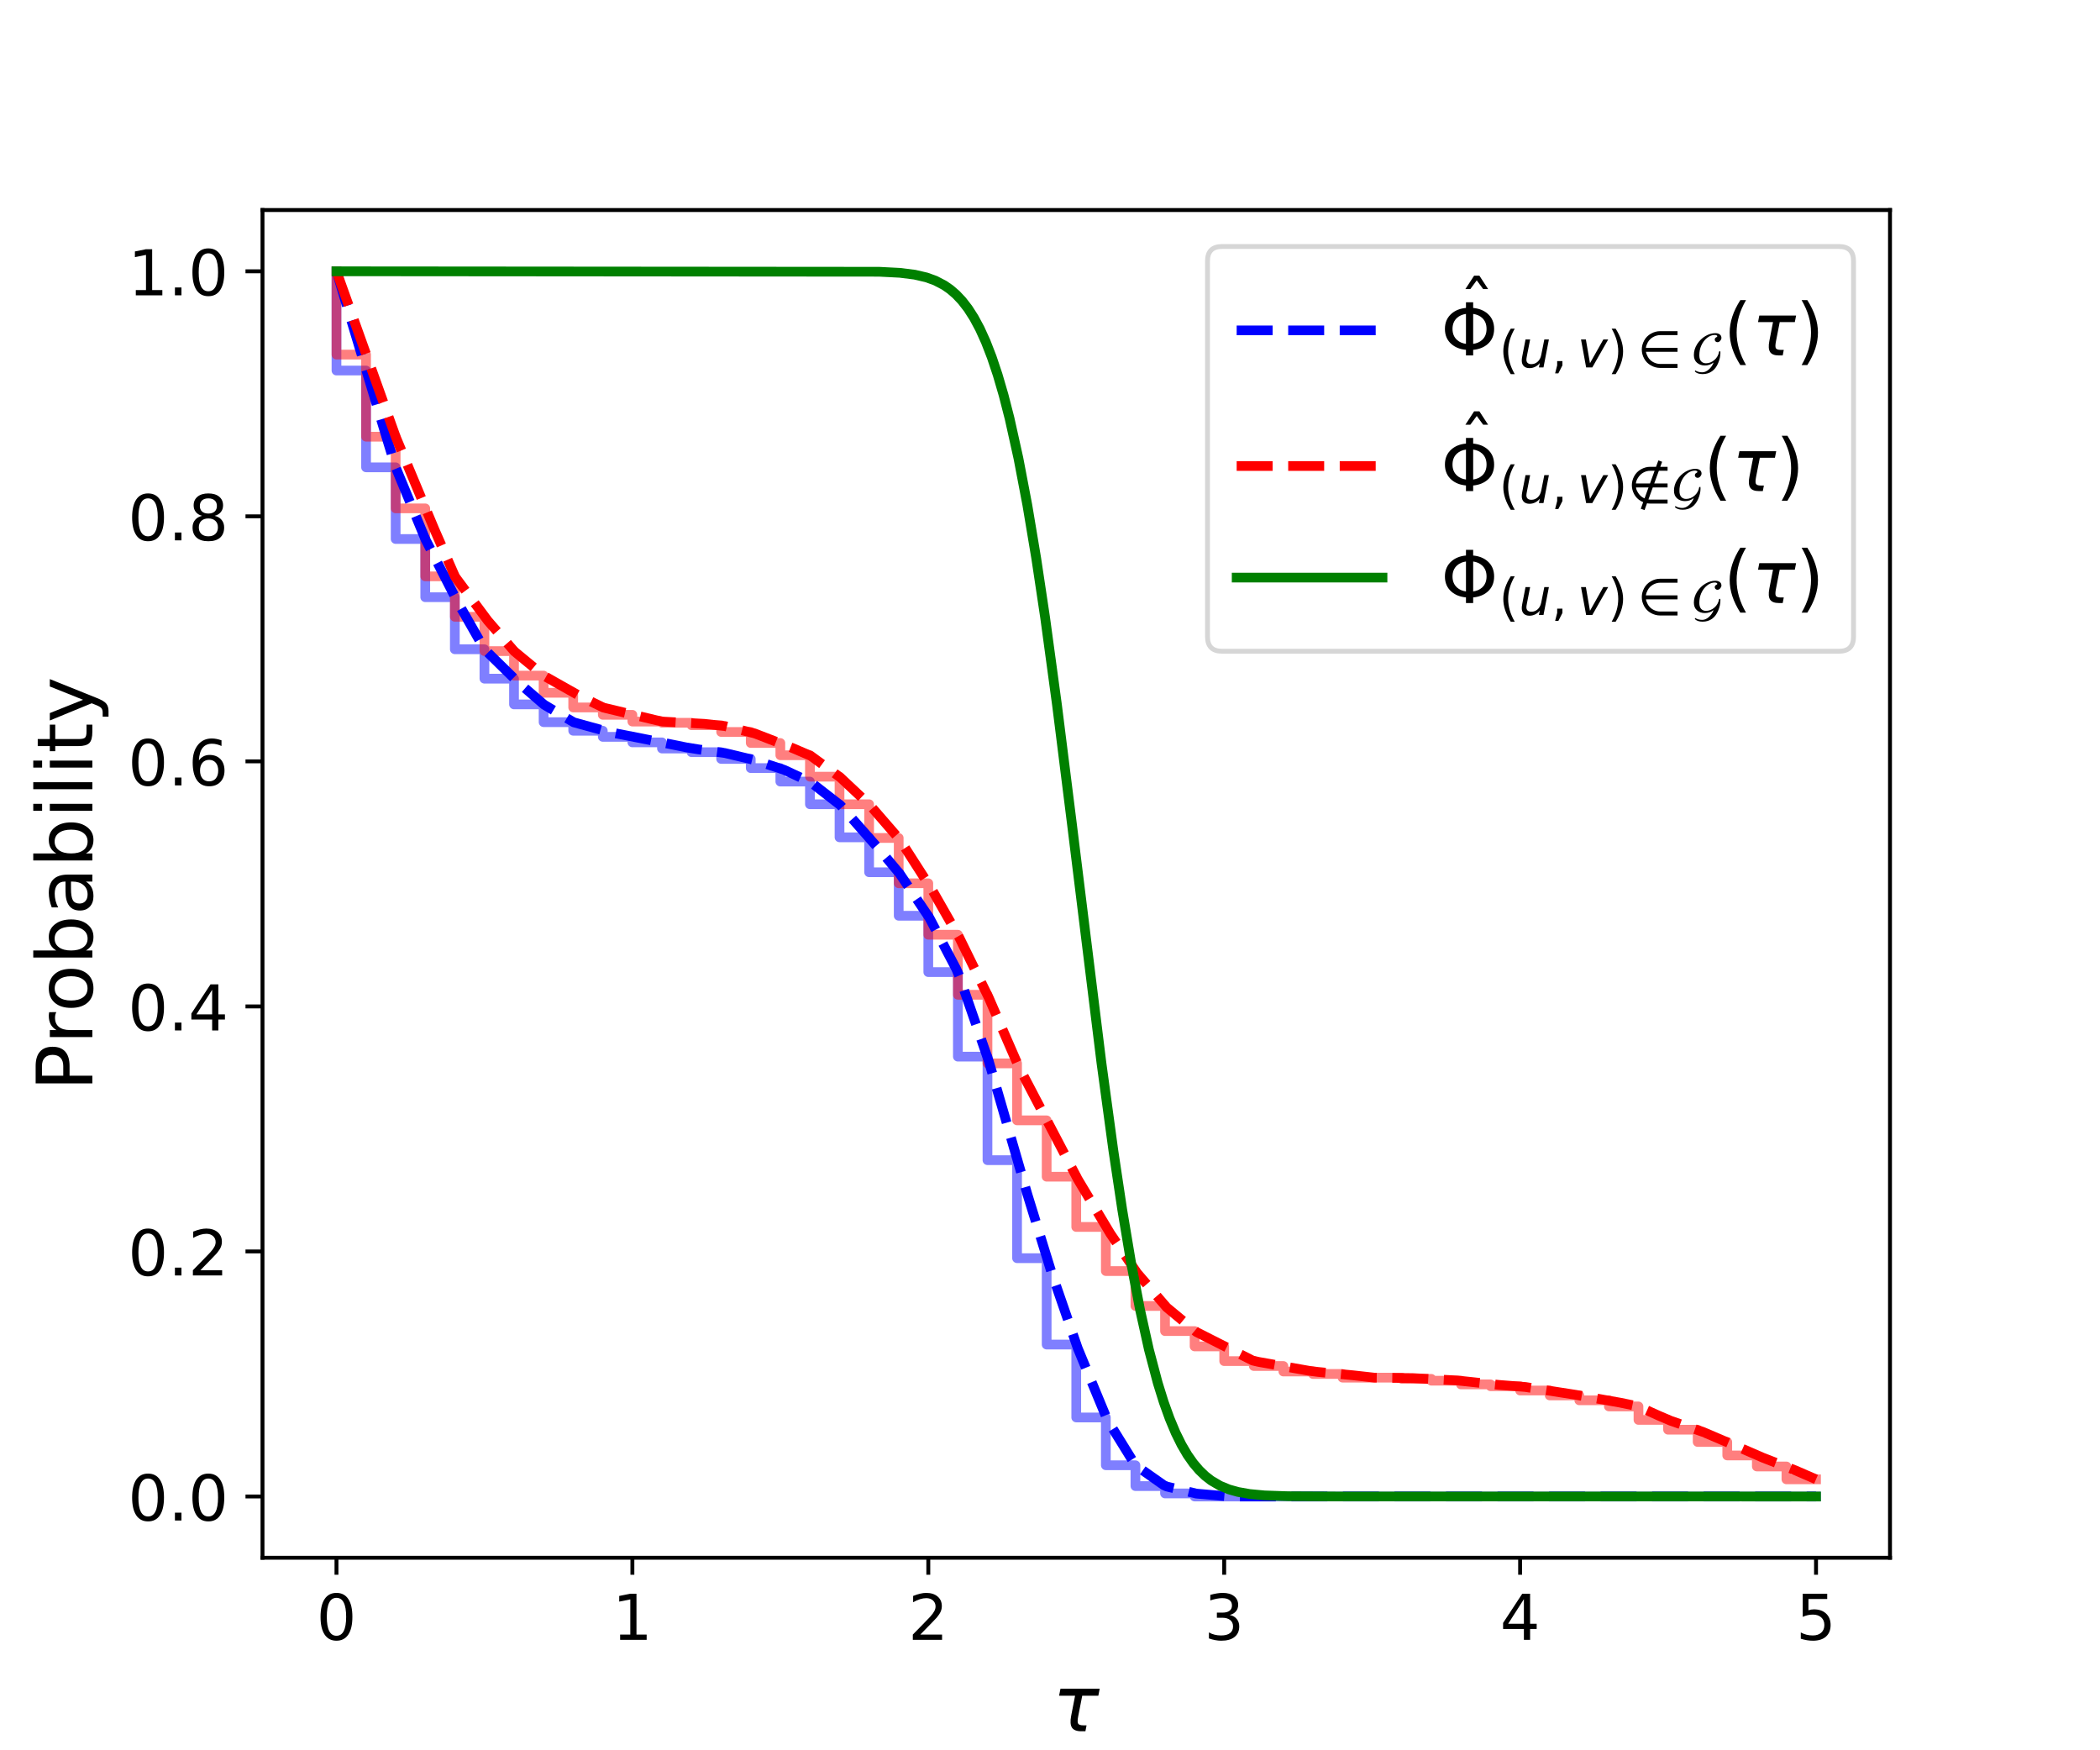 <?xml version="1.0" encoding="utf-8" standalone="no"?>
<!DOCTYPE svg PUBLIC "-//W3C//DTD SVG 1.1//EN"
  "http://www.w3.org/Graphics/SVG/1.1/DTD/svg11.dtd">
<!-- Created with matplotlib (http://matplotlib.org/) -->
<svg height="360pt" version="1.1" viewBox="0 0 432 360" width="432pt" xmlns="http://www.w3.org/2000/svg" xmlns:xlink="http://www.w3.org/1999/xlink">
 <defs>
  <style type="text/css">
*{stroke-linecap:butt;stroke-linejoin:round;}
  </style>
 </defs>
 <g id="figure_1">
  <g id="patch_1">
   <path d="M 0 360 
L 432 360 
L 432 0 
L 0 0 
z
" style="fill:#ffffff;"/>
  </g>
  <g id="axes_1">
   <g id="patch_2">
    <path d="M 54 320.4 
L 388.8 320.4 
L 388.8 43.2 
L 54 43.2 
z
" style="fill:#ffffff;"/>
   </g>
   <g id="matplotlib.axis_1">
    <g id="xtick_1">
     <g id="line2d_1">
      <defs>
       <path d="M 0 0 
L 0 3.5 
" id="ma6a485e1c6" style="stroke:#000000;stroke-width:0.8;"/>
      </defs>
      <g>
       <use style="stroke:#000000;stroke-width:0.8;" x="69.218" xlink:href="#ma6a485e1c6" y="320.4"/>
      </g>
     </g>
     <g id="text_1">
      <!-- 0 -->
      <defs>
       <path d="M 31.781 66.406 
Q 24.172 66.406 20.328 58.906 
Q 16.5 51.422 16.5 36.375 
Q 16.5 21.391 20.328 13.891 
Q 24.172 6.391 31.781 6.391 
Q 39.453 6.391 43.281 13.891 
Q 47.125 21.391 47.125 36.375 
Q 47.125 51.422 43.281 58.906 
Q 39.453 66.406 31.781 66.406 
z
M 31.781 74.219 
Q 44.047 74.219 50.516 64.516 
Q 56.984 54.828 56.984 36.375 
Q 56.984 17.969 50.516 8.266 
Q 44.047 -1.422 31.781 -1.422 
Q 19.531 -1.422 13.062 8.266 
Q 6.594 17.969 6.594 36.375 
Q 6.594 54.828 13.062 64.516 
Q 19.531 74.219 31.781 74.219 
z
" id="DejaVuSans-30"/>
      </defs>
      <g transform="translate(65.083 337.278)scale(0.13 -0.13)">
       <use xlink:href="#DejaVuSans-30"/>
      </g>
     </g>
    </g>
    <g id="xtick_2">
     <g id="line2d_2">
      <g>
       <use style="stroke:#000000;stroke-width:0.8;" x="130.091" xlink:href="#ma6a485e1c6" y="320.4"/>
      </g>
     </g>
     <g id="text_2">
      <!-- 1 -->
      <defs>
       <path d="M 12.406 8.297 
L 28.516 8.297 
L 28.516 63.922 
L 10.984 60.406 
L 10.984 69.391 
L 28.422 72.906 
L 38.281 72.906 
L 38.281 8.297 
L 54.391 8.297 
L 54.391 0 
L 12.406 0 
z
" id="DejaVuSans-31"/>
      </defs>
      <g transform="translate(125.955 337.278)scale(0.13 -0.13)">
       <use xlink:href="#DejaVuSans-31"/>
      </g>
     </g>
    </g>
    <g id="xtick_3">
     <g id="line2d_3">
      <g>
       <use style="stroke:#000000;stroke-width:0.8;" x="190.964" xlink:href="#ma6a485e1c6" y="320.4"/>
      </g>
     </g>
     <g id="text_3">
      <!-- 2 -->
      <defs>
       <path d="M 19.188 8.297 
L 53.609 8.297 
L 53.609 0 
L 7.328 0 
L 7.328 8.297 
Q 12.938 14.109 22.625 23.891 
Q 32.328 33.688 34.812 36.531 
Q 39.547 41.844 41.422 45.531 
Q 43.312 49.219 43.312 52.781 
Q 43.312 58.594 39.234 62.25 
Q 35.156 65.922 28.609 65.922 
Q 23.969 65.922 18.812 64.312 
Q 13.672 62.703 7.812 59.422 
L 7.812 69.391 
Q 13.766 71.781 18.938 73 
Q 24.125 74.219 28.422 74.219 
Q 39.75 74.219 46.484 68.547 
Q 53.219 62.891 53.219 53.422 
Q 53.219 48.922 51.531 44.891 
Q 49.859 40.875 45.406 35.406 
Q 44.188 33.984 37.641 27.219 
Q 31.109 20.453 19.188 8.297 
z
" id="DejaVuSans-32"/>
      </defs>
      <g transform="translate(186.828 337.278)scale(0.13 -0.13)">
       <use xlink:href="#DejaVuSans-32"/>
      </g>
     </g>
    </g>
    <g id="xtick_4">
     <g id="line2d_4">
      <g>
       <use style="stroke:#000000;stroke-width:0.8;" x="251.836" xlink:href="#ma6a485e1c6" y="320.4"/>
      </g>
     </g>
     <g id="text_4">
      <!-- 3 -->
      <defs>
       <path d="M 40.578 39.312 
Q 47.656 37.797 51.625 33 
Q 55.609 28.219 55.609 21.188 
Q 55.609 10.406 48.188 4.484 
Q 40.766 -1.422 27.094 -1.422 
Q 22.516 -1.422 17.656 -0.516 
Q 12.797 0.391 7.625 2.203 
L 7.625 11.719 
Q 11.719 9.328 16.594 8.109 
Q 21.484 6.891 26.812 6.891 
Q 36.078 6.891 40.938 10.547 
Q 45.797 14.203 45.797 21.188 
Q 45.797 27.641 41.281 31.266 
Q 36.766 34.906 28.719 34.906 
L 20.219 34.906 
L 20.219 43.016 
L 29.109 43.016 
Q 36.375 43.016 40.234 45.922 
Q 44.094 48.828 44.094 54.297 
Q 44.094 59.906 40.109 62.906 
Q 36.141 65.922 28.719 65.922 
Q 24.656 65.922 20.016 65.031 
Q 15.375 64.156 9.812 62.312 
L 9.812 71.094 
Q 15.438 72.656 20.344 73.438 
Q 25.25 74.219 29.594 74.219 
Q 40.828 74.219 47.359 69.109 
Q 53.906 64.016 53.906 55.328 
Q 53.906 49.266 50.438 45.094 
Q 46.969 40.922 40.578 39.312 
z
" id="DejaVuSans-33"/>
      </defs>
      <g transform="translate(247.701 337.278)scale(0.13 -0.13)">
       <use xlink:href="#DejaVuSans-33"/>
      </g>
     </g>
    </g>
    <g id="xtick_5">
     <g id="line2d_5">
      <g>
       <use style="stroke:#000000;stroke-width:0.8;" x="312.709" xlink:href="#ma6a485e1c6" y="320.4"/>
      </g>
     </g>
     <g id="text_5">
      <!-- 4 -->
      <defs>
       <path d="M 37.797 64.312 
L 12.891 25.391 
L 37.797 25.391 
z
M 35.203 72.906 
L 47.609 72.906 
L 47.609 25.391 
L 58.016 25.391 
L 58.016 17.188 
L 47.609 17.188 
L 47.609 0 
L 37.797 0 
L 37.797 17.188 
L 4.891 17.188 
L 4.891 26.703 
z
" id="DejaVuSans-34"/>
      </defs>
      <g transform="translate(308.573 337.278)scale(0.13 -0.13)">
       <use xlink:href="#DejaVuSans-34"/>
      </g>
     </g>
    </g>
    <g id="xtick_6">
     <g id="line2d_6">
      <g>
       <use style="stroke:#000000;stroke-width:0.8;" x="373.582" xlink:href="#ma6a485e1c6" y="320.4"/>
      </g>
     </g>
     <g id="text_6">
      <!-- 5 -->
      <defs>
       <path d="M 10.797 72.906 
L 49.516 72.906 
L 49.516 64.594 
L 19.828 64.594 
L 19.828 46.734 
Q 21.969 47.469 24.109 47.828 
Q 26.266 48.188 28.422 48.188 
Q 40.625 48.188 47.75 41.5 
Q 54.891 34.812 54.891 23.391 
Q 54.891 11.625 47.562 5.094 
Q 40.234 -1.422 26.906 -1.422 
Q 22.312 -1.422 17.547 -0.641 
Q 12.797 0.141 7.719 1.703 
L 7.719 11.625 
Q 12.109 9.234 16.797 8.062 
Q 21.484 6.891 26.703 6.891 
Q 35.156 6.891 40.078 11.328 
Q 45.016 15.766 45.016 23.391 
Q 45.016 31 40.078 35.438 
Q 35.156 39.891 26.703 39.891 
Q 22.75 39.891 18.812 39.016 
Q 14.891 38.141 10.797 36.281 
z
" id="DejaVuSans-35"/>
      </defs>
      <g transform="translate(369.446 337.278)scale(0.13 -0.13)">
       <use xlink:href="#DejaVuSans-35"/>
      </g>
     </g>
    </g>
    <g id="text_7">
     <!-- $\tau$ -->
     <defs>
      <path d="M 32.859 9.969 
Q 34.188 7.625 39.453 7.625 
L 43.75 7.625 
L 42.281 0 
L 36.922 0 
Q 28.125 0 25 4.688 
Q 21.922 9.469 23.969 19.828 
L 29 45.703 
L 8.453 45.703 
L 10.203 54.688 
L 60.641 54.688 
L 58.891 45.703 
L 38.188 45.703 
L 33.016 19.281 
Q 31.641 12.203 32.859 9.969 
z
" id="DejaVuSans-Oblique-3c4"/>
     </defs>
     <g transform="translate(216.52 356.139)scale(0.16 -0.16)">
      <use transform="translate(0 0.312)" xlink:href="#DejaVuSans-Oblique-3c4"/>
     </g>
    </g>
   </g>
   <g id="matplotlib.axis_2">
    <g id="ytick_1">
     <g id="line2d_7">
      <defs>
       <path d="M 0 0 
L -3.5 0 
" id="m47c2681632" style="stroke:#000000;stroke-width:0.8;"/>
      </defs>
      <g>
       <use style="stroke:#000000;stroke-width:0.8;" x="54" xlink:href="#m47c2681632" y="307.8"/>
      </g>
     </g>
     <g id="text_8">
      <!-- 0.0 -->
      <defs>
       <path d="M 10.688 12.406 
L 21 12.406 
L 21 0 
L 10.688 0 
z
" id="DejaVuSans-2e"/>
      </defs>
      <g transform="translate(26.326 312.739)scale(0.13 -0.13)">
       <use xlink:href="#DejaVuSans-30"/>
       <use x="63.623" xlink:href="#DejaVuSans-2e"/>
       <use x="95.41" xlink:href="#DejaVuSans-30"/>
      </g>
     </g>
    </g>
    <g id="ytick_2">
     <g id="line2d_8">
      <g>
       <use style="stroke:#000000;stroke-width:0.8;" x="54" xlink:href="#m47c2681632" y="257.4"/>
      </g>
     </g>
     <g id="text_9">
      <!-- 0.2 -->
      <g transform="translate(26.326 262.339)scale(0.13 -0.13)">
       <use xlink:href="#DejaVuSans-30"/>
       <use x="63.623" xlink:href="#DejaVuSans-2e"/>
       <use x="95.41" xlink:href="#DejaVuSans-32"/>
      </g>
     </g>
    </g>
    <g id="ytick_3">
     <g id="line2d_9">
      <g>
       <use style="stroke:#000000;stroke-width:0.8;" x="54" xlink:href="#m47c2681632" y="207"/>
      </g>
     </g>
     <g id="text_10">
      <!-- 0.4 -->
      <g transform="translate(26.326 211.939)scale(0.13 -0.13)">
       <use xlink:href="#DejaVuSans-30"/>
       <use x="63.623" xlink:href="#DejaVuSans-2e"/>
       <use x="95.41" xlink:href="#DejaVuSans-34"/>
      </g>
     </g>
    </g>
    <g id="ytick_4">
     <g id="line2d_10">
      <g>
       <use style="stroke:#000000;stroke-width:0.8;" x="54" xlink:href="#m47c2681632" y="156.6"/>
      </g>
     </g>
     <g id="text_11">
      <!-- 0.6 -->
      <defs>
       <path d="M 33.016 40.375 
Q 26.375 40.375 22.484 35.828 
Q 18.609 31.297 18.609 23.391 
Q 18.609 15.531 22.484 10.953 
Q 26.375 6.391 33.016 6.391 
Q 39.656 6.391 43.531 10.953 
Q 47.406 15.531 47.406 23.391 
Q 47.406 31.297 43.531 35.828 
Q 39.656 40.375 33.016 40.375 
z
M 52.594 71.297 
L 52.594 62.312 
Q 48.875 64.062 45.094 64.984 
Q 41.312 65.922 37.594 65.922 
Q 27.828 65.922 22.672 59.328 
Q 17.531 52.734 16.797 39.406 
Q 19.672 43.656 24.016 45.922 
Q 28.375 48.188 33.594 48.188 
Q 44.578 48.188 50.953 41.516 
Q 57.328 34.859 57.328 23.391 
Q 57.328 12.156 50.688 5.359 
Q 44.047 -1.422 33.016 -1.422 
Q 20.359 -1.422 13.672 8.266 
Q 6.984 17.969 6.984 36.375 
Q 6.984 53.656 15.188 63.938 
Q 23.391 74.219 37.203 74.219 
Q 40.922 74.219 44.703 73.484 
Q 48.484 72.75 52.594 71.297 
z
" id="DejaVuSans-36"/>
      </defs>
      <g transform="translate(26.326 161.539)scale(0.13 -0.13)">
       <use xlink:href="#DejaVuSans-30"/>
       <use x="63.623" xlink:href="#DejaVuSans-2e"/>
       <use x="95.41" xlink:href="#DejaVuSans-36"/>
      </g>
     </g>
    </g>
    <g id="ytick_5">
     <g id="line2d_11">
      <g>
       <use style="stroke:#000000;stroke-width:0.8;" x="54" xlink:href="#m47c2681632" y="106.2"/>
      </g>
     </g>
     <g id="text_12">
      <!-- 0.8 -->
      <defs>
       <path d="M 31.781 34.625 
Q 24.75 34.625 20.719 30.859 
Q 16.703 27.094 16.703 20.516 
Q 16.703 13.922 20.719 10.156 
Q 24.75 6.391 31.781 6.391 
Q 38.812 6.391 42.859 10.172 
Q 46.922 13.969 46.922 20.516 
Q 46.922 27.094 42.891 30.859 
Q 38.875 34.625 31.781 34.625 
z
M 21.922 38.812 
Q 15.578 40.375 12.031 44.719 
Q 8.5 49.078 8.5 55.328 
Q 8.5 64.062 14.719 69.141 
Q 20.953 74.219 31.781 74.219 
Q 42.672 74.219 48.875 69.141 
Q 55.078 64.062 55.078 55.328 
Q 55.078 49.078 51.531 44.719 
Q 48 40.375 41.703 38.812 
Q 48.828 37.156 52.797 32.312 
Q 56.781 27.484 56.781 20.516 
Q 56.781 9.906 50.312 4.234 
Q 43.844 -1.422 31.781 -1.422 
Q 19.734 -1.422 13.25 4.234 
Q 6.781 9.906 6.781 20.516 
Q 6.781 27.484 10.781 32.312 
Q 14.797 37.156 21.922 38.812 
z
M 18.312 54.391 
Q 18.312 48.734 21.844 45.562 
Q 25.391 42.391 31.781 42.391 
Q 38.141 42.391 41.719 45.562 
Q 45.312 48.734 45.312 54.391 
Q 45.312 60.062 41.719 63.234 
Q 38.141 66.406 31.781 66.406 
Q 25.391 66.406 21.844 63.234 
Q 18.312 60.062 18.312 54.391 
z
" id="DejaVuSans-38"/>
      </defs>
      <g transform="translate(26.326 111.139)scale(0.13 -0.13)">
       <use xlink:href="#DejaVuSans-30"/>
       <use x="63.623" xlink:href="#DejaVuSans-2e"/>
       <use x="95.41" xlink:href="#DejaVuSans-38"/>
      </g>
     </g>
    </g>
    <g id="ytick_6">
     <g id="line2d_12">
      <g>
       <use style="stroke:#000000;stroke-width:0.8;" x="54" xlink:href="#m47c2681632" y="55.8"/>
      </g>
     </g>
     <g id="text_13">
      <!-- 1.0 -->
      <g transform="translate(26.326 60.739)scale(0.13 -0.13)">
       <use xlink:href="#DejaVuSans-31"/>
       <use x="63.623" xlink:href="#DejaVuSans-2e"/>
       <use x="95.41" xlink:href="#DejaVuSans-30"/>
      </g>
     </g>
    </g>
    <g id="text_14">
     <!-- Probability -->
     <defs>
      <path d="M 19.672 64.797 
L 19.672 37.406 
L 32.078 37.406 
Q 38.969 37.406 42.719 40.969 
Q 46.484 44.531 46.484 51.125 
Q 46.484 57.672 42.719 61.234 
Q 38.969 64.797 32.078 64.797 
z
M 9.812 72.906 
L 32.078 72.906 
Q 44.344 72.906 50.609 67.359 
Q 56.891 61.812 56.891 51.125 
Q 56.891 40.328 50.609 34.812 
Q 44.344 29.297 32.078 29.297 
L 19.672 29.297 
L 19.672 0 
L 9.812 0 
z
" id="DejaVuSans-50"/>
      <path d="M 41.109 46.297 
Q 39.594 47.172 37.812 47.578 
Q 36.031 48 33.891 48 
Q 26.266 48 22.188 43.047 
Q 18.109 38.094 18.109 28.812 
L 18.109 0 
L 9.078 0 
L 9.078 54.688 
L 18.109 54.688 
L 18.109 46.188 
Q 20.953 51.172 25.484 53.578 
Q 30.031 56 36.531 56 
Q 37.453 56 38.578 55.875 
Q 39.703 55.766 41.062 55.516 
z
" id="DejaVuSans-72"/>
      <path d="M 30.609 48.391 
Q 23.391 48.391 19.188 42.75 
Q 14.984 37.109 14.984 27.297 
Q 14.984 17.484 19.156 11.844 
Q 23.344 6.203 30.609 6.203 
Q 37.797 6.203 41.984 11.859 
Q 46.188 17.531 46.188 27.297 
Q 46.188 37.016 41.984 42.703 
Q 37.797 48.391 30.609 48.391 
z
M 30.609 56 
Q 42.328 56 49.016 48.375 
Q 55.719 40.766 55.719 27.297 
Q 55.719 13.875 49.016 6.219 
Q 42.328 -1.422 30.609 -1.422 
Q 18.844 -1.422 12.172 6.219 
Q 5.516 13.875 5.516 27.297 
Q 5.516 40.766 12.172 48.375 
Q 18.844 56 30.609 56 
z
" id="DejaVuSans-6f"/>
      <path d="M 48.688 27.297 
Q 48.688 37.203 44.609 42.844 
Q 40.531 48.484 33.406 48.484 
Q 26.266 48.484 22.188 42.844 
Q 18.109 37.203 18.109 27.297 
Q 18.109 17.391 22.188 11.75 
Q 26.266 6.109 33.406 6.109 
Q 40.531 6.109 44.609 11.75 
Q 48.688 17.391 48.688 27.297 
z
M 18.109 46.391 
Q 20.953 51.266 25.266 53.625 
Q 29.594 56 35.594 56 
Q 45.562 56 51.781 48.094 
Q 58.016 40.188 58.016 27.297 
Q 58.016 14.406 51.781 6.484 
Q 45.562 -1.422 35.594 -1.422 
Q 29.594 -1.422 25.266 0.953 
Q 20.953 3.328 18.109 8.203 
L 18.109 0 
L 9.078 0 
L 9.078 75.984 
L 18.109 75.984 
z
" id="DejaVuSans-62"/>
      <path d="M 34.281 27.484 
Q 23.391 27.484 19.188 25 
Q 14.984 22.516 14.984 16.5 
Q 14.984 11.719 18.141 8.906 
Q 21.297 6.109 26.703 6.109 
Q 34.188 6.109 38.703 11.406 
Q 43.219 16.703 43.219 25.484 
L 43.219 27.484 
z
M 52.203 31.203 
L 52.203 0 
L 43.219 0 
L 43.219 8.297 
Q 40.141 3.328 35.547 0.953 
Q 30.953 -1.422 24.312 -1.422 
Q 15.922 -1.422 10.953 3.297 
Q 6 8.016 6 15.922 
Q 6 25.141 12.172 29.828 
Q 18.359 34.516 30.609 34.516 
L 43.219 34.516 
L 43.219 35.406 
Q 43.219 41.609 39.141 45 
Q 35.062 48.391 27.688 48.391 
Q 23 48.391 18.547 47.266 
Q 14.109 46.141 10.016 43.891 
L 10.016 52.203 
Q 14.938 54.109 19.578 55.047 
Q 24.219 56 28.609 56 
Q 40.484 56 46.344 49.844 
Q 52.203 43.703 52.203 31.203 
z
" id="DejaVuSans-61"/>
      <path d="M 9.422 54.688 
L 18.406 54.688 
L 18.406 0 
L 9.422 0 
z
M 9.422 75.984 
L 18.406 75.984 
L 18.406 64.594 
L 9.422 64.594 
z
" id="DejaVuSans-69"/>
      <path d="M 9.422 75.984 
L 18.406 75.984 
L 18.406 0 
L 9.422 0 
z
" id="DejaVuSans-6c"/>
      <path d="M 18.312 70.219 
L 18.312 54.688 
L 36.812 54.688 
L 36.812 47.703 
L 18.312 47.703 
L 18.312 18.016 
Q 18.312 11.328 20.141 9.422 
Q 21.969 7.516 27.594 7.516 
L 36.812 7.516 
L 36.812 0 
L 27.594 0 
Q 17.188 0 13.234 3.875 
Q 9.281 7.766 9.281 18.016 
L 9.281 47.703 
L 2.688 47.703 
L 2.688 54.688 
L 9.281 54.688 
L 9.281 70.219 
z
" id="DejaVuSans-74"/>
      <path d="M 32.172 -5.078 
Q 28.375 -14.844 24.75 -17.812 
Q 21.141 -20.797 15.094 -20.797 
L 7.906 -20.797 
L 7.906 -13.281 
L 13.188 -13.281 
Q 16.891 -13.281 18.938 -11.516 
Q 21 -9.766 23.484 -3.219 
L 25.094 0.875 
L 2.984 54.688 
L 12.5 54.688 
L 29.594 11.922 
L 46.688 54.688 
L 56.203 54.688 
z
" id="DejaVuSans-79"/>
     </defs>
     <g transform="translate(18.998 224.403)rotate(-90)scale(0.16 -0.16)">
      <use xlink:href="#DejaVuSans-50"/>
      <use x="60.287" xlink:href="#DejaVuSans-72"/>
      <use x="101.369" xlink:href="#DejaVuSans-6f"/>
      <use x="162.551" xlink:href="#DejaVuSans-62"/>
      <use x="226.027" xlink:href="#DejaVuSans-61"/>
      <use x="287.307" xlink:href="#DejaVuSans-62"/>
      <use x="350.783" xlink:href="#DejaVuSans-69"/>
      <use x="378.566" xlink:href="#DejaVuSans-6c"/>
      <use x="406.35" xlink:href="#DejaVuSans-69"/>
      <use x="434.133" xlink:href="#DejaVuSans-74"/>
      <use x="473.342" xlink:href="#DejaVuSans-79"/>
     </g>
    </g>
   </g>
   <g id="line2d_13">
    <path clip-path="url(#p89b2bd2fb0)" d="M 69.218 55.8 
L 69.218 76.212 
L 75.305 76.212 
L 75.305 96.12 
L 81.393 96.12 
L 81.393 110.862 
L 87.48 110.862 
L 87.48 122.832 
L 93.567 122.832 
L 93.567 133.542 
L 99.655 133.542 
L 99.655 139.59 
L 105.742 139.59 
L 105.742 144.882 
L 111.829 144.882 
L 111.829 148.536 
L 117.916 148.536 
L 117.916 150.3 
L 124.004 150.3 
L 124.004 151.56 
L 130.091 151.56 
L 130.091 152.694 
L 136.178 152.694 
L 136.178 153.954 
L 142.265 153.954 
L 142.265 154.71 
L 148.353 154.71 
L 148.353 156.096 
L 154.44 156.096 
L 154.44 157.986 
L 160.527 157.986 
L 160.527 160.758 
L 166.615 160.758 
L 166.615 165.42 
L 172.702 165.42 
L 172.702 172.224 
L 178.789 172.224 
L 178.789 179.406 
L 184.876 179.406 
L 184.876 188.352 
L 190.964 188.352 
L 190.964 199.944 
L 197.051 199.944 
L 197.051 217.332 
L 203.138 217.332 
L 203.138 238.626 
L 209.225 238.626 
L 209.225 258.786 
L 215.313 258.786 
L 215.313 276.552 
L 221.4 276.552 
L 221.4 291.546 
L 227.487 291.546 
L 227.487 301.374 
L 233.575 301.374 
L 233.575 305.658 
L 239.662 305.658 
L 239.662 307.17 
L 245.749 307.17 
L 245.749 307.8 
L 251.836 307.8 
L 251.836 307.8 
L 257.924 307.8 
L 257.924 307.8 
L 264.011 307.8 
L 264.011 307.8 
L 270.098 307.8 
L 270.098 307.8 
L 276.185 307.8 
L 276.185 307.8 
L 282.273 307.8 
L 282.273 307.8 
L 288.36 307.8 
L 288.36 307.8 
L 294.447 307.8 
L 294.447 307.8 
L 300.535 307.8 
L 300.535 307.8 
L 306.622 307.8 
L 306.622 307.8 
L 312.709 307.8 
L 312.709 307.8 
L 318.796 307.8 
L 318.796 307.8 
L 324.884 307.8 
L 324.884 307.8 
L 330.971 307.8 
L 330.971 307.8 
L 337.058 307.8 
L 337.058 307.8 
L 343.145 307.8 
L 343.145 307.8 
L 349.233 307.8 
L 349.233 307.8 
L 355.32 307.8 
L 355.32 307.8 
L 361.407 307.8 
L 361.407 307.8 
L 367.495 307.8 
L 367.495 307.8 
L 373.582 307.8 
" style="fill:none;opacity:0.5;stroke:#0000ff;stroke-linecap:square;stroke-width:2;"/>
   </g>
   <g id="line2d_14">
    <path clip-path="url(#p89b2bd2fb0)" d="M 69.218 55.8 
L 69.218 72.936 
L 75.305 72.936 
L 75.305 89.82 
L 81.393 89.82 
L 81.393 104.562 
L 87.48 104.562 
L 87.48 118.548 
L 93.567 118.548 
L 93.567 126.864 
L 99.655 126.864 
L 99.655 133.92 
L 105.742 133.92 
L 105.742 138.96 
L 111.829 138.96 
L 111.829 142.488 
L 117.916 142.488 
L 117.916 145.512 
L 124.004 145.512 
L 124.004 147.024 
L 130.091 147.024 
L 130.091 148.41 
L 136.178 148.41 
L 136.178 148.662 
L 142.265 148.662 
L 142.265 149.166 
L 148.353 149.166 
L 148.353 150.552 
L 154.44 150.552 
L 154.44 152.82 
L 160.527 152.82 
L 160.527 155.34 
L 166.615 155.34 
L 166.615 159.75 
L 172.702 159.75 
L 172.702 165.42 
L 178.789 165.42 
L 178.789 172.35 
L 184.876 172.35 
L 184.876 181.674 
L 190.964 181.674 
L 190.964 192.258 
L 197.051 192.258 
L 197.051 204.606 
L 203.138 204.606 
L 203.138 218.718 
L 209.225 218.718 
L 209.225 230.436 
L 215.313 230.436 
L 215.313 242.028 
L 221.4 242.028 
L 221.4 252.36 
L 227.487 252.36 
L 227.487 261.432 
L 233.575 261.432 
L 233.575 268.614 
L 239.662 268.614 
L 239.662 273.78 
L 245.749 273.78 
L 245.749 276.93 
L 251.836 276.93 
L 251.836 279.954 
L 257.924 279.954 
L 257.924 280.962 
L 264.011 280.962 
L 264.011 282.096 
L 270.098 282.096 
L 270.098 282.6 
L 276.185 282.6 
L 276.185 283.356 
L 282.273 283.356 
L 282.273 283.356 
L 288.36 283.356 
L 288.36 283.608 
L 294.447 283.608 
L 294.447 283.986 
L 300.535 283.986 
L 300.535 284.742 
L 306.622 284.742 
L 306.622 285.12 
L 312.709 285.12 
L 312.709 286.002 
L 318.796 286.002 
L 318.796 287.01 
L 324.884 287.01 
L 324.884 288.018 
L 330.971 288.018 
L 330.971 289.278 
L 337.058 289.278 
L 337.058 292.05 
L 343.145 292.05 
L 343.145 294.066 
L 349.233 294.066 
L 349.233 296.586 
L 355.32 296.586 
L 355.32 299.358 
L 361.407 299.358 
L 361.407 301.626 
L 367.495 301.626 
L 367.495 304.272 
L 373.582 304.272 
" style="fill:none;opacity:0.5;stroke:#ff0000;stroke-linecap:square;stroke-width:2;"/>
   </g>
   <g id="line2d_15">
    <path clip-path="url(#p89b2bd2fb0)" d="M 69.218 55.8 
L 79.587 90.215 
L 81.417 96.179 
L 87.517 110.934 
L 94.226 123.991 
L 99.716 133.603 
L 106.425 140.184 
L 111.914 144.933 
L 118.014 148.564 
L 125.333 150.575 
L 135.092 152.492 
L 141.192 153.732 
L 143.632 154.124 
L 149.121 154.885 
L 155.221 156.338 
L 161.32 158.347 
L 166.81 160.907 
L 172.909 165.652 
L 181.448 175.362 
L 185.108 179.747 
L 191.208 188.817 
L 196.697 199.27 
L 197.307 200.676 
L 203.407 218.271 
L 211.336 245.615 
L 216.215 261.421 
L 221.705 277.303 
L 227.804 292.058 
L 233.294 300.921 
L 233.904 301.606 
L 239.393 305.469 
L 240.003 305.743 
L 246.103 307.207 
L 252.812 307.8 
L 373.582 307.8 
L 373.582 307.8 
" style="fill:none;stroke:#0000ff;stroke-dasharray:7.4,3.2;stroke-dashoffset:0;stroke-width:2;"/>
   </g>
   <g id="line2d_16">
    <path clip-path="url(#p89b2bd2fb0)" d="M 69.218 55.8 
L 81.417 89.879 
L 89.346 108.85 
L 93.616 118.615 
L 100.325 127.642 
L 105.815 133.981 
L 111.914 139.009 
L 119.234 143.142 
L 124.113 145.539 
L 135.092 148.163 
L 136.312 148.416 
L 144.852 148.876 
L 149.121 149.341 
L 155.221 150.843 
L 163.15 153.906 
L 166.81 155.481 
L 172.909 159.943 
L 179.009 165.67 
L 185.108 172.705 
L 191.818 183.159 
L 197.307 192.778 
L 203.407 205.228 
L 209.506 219.258 
L 221.705 242.546 
L 228.414 253.742 
L 233.904 261.821 
L 240.003 268.904 
L 246.103 273.963 
L 257.692 279.839 
L 258.912 280.118 
L 269.281 281.944 
L 271.111 282.18 
L 278.43 282.879 
L 282.7 283.356 
L 290.629 283.45 
L 299.778 283.939 
L 302.218 284.195 
L 308.317 284.847 
L 313.807 285.279 
L 324.176 286.893 
L 333.325 288.505 
L 336.985 289.263 
L 341.255 291.189 
L 343.694 292.232 
L 350.404 294.551 
L 357.723 297.68 
L 362.603 299.803 
L 369.312 302.416 
L 373.582 304.272 
L 373.582 304.272 
" style="fill:none;stroke:#ff0000;stroke-dasharray:7.4,3.2;stroke-dashoffset:0;stroke-width:2;"/>
   </g>
   <g id="line2d_17">
    <path clip-path="url(#p89b2bd2fb0)" d="M 69.218 55.8 
L 180.839 55.893 
L 185.108 56.113 
L 188.158 56.495 
L 190.598 57.062 
L 192.428 57.728 
L 194.257 58.684 
L 195.477 59.531 
L 196.697 60.584 
L 197.917 61.879 
L 199.137 63.456 
L 200.357 65.359 
L 201.577 67.631 
L 202.797 70.318 
L 204.017 73.462 
L 205.236 77.105 
L 206.456 81.285 
L 207.676 86.033 
L 209.506 94.269 
L 211.336 103.872 
L 213.166 114.819 
L 214.996 127.022 
L 217.435 144.962 
L 220.485 169.265 
L 226.585 218.638 
L 229.024 236.578 
L 230.854 248.781 
L 232.684 259.728 
L 234.514 269.331 
L 236.344 277.567 
L 238.174 284.474 
L 239.393 288.382 
L 240.613 291.77 
L 241.833 294.68 
L 243.053 297.154 
L 244.273 299.235 
L 245.493 300.97 
L 246.713 302.401 
L 247.933 303.57 
L 249.153 304.516 
L 250.982 305.59 
L 252.812 306.343 
L 254.642 306.859 
L 257.082 307.291 
L 260.132 307.576 
L 265.011 307.747 
L 275.38 307.798 
L 373.582 307.8 
L 373.582 307.8 
" style="fill:none;stroke:#008000;stroke-linecap:square;stroke-width:2;"/>
   </g>
   <g id="patch_3">
    <path d="M 54 320.4 
L 54 43.2 
" style="fill:none;stroke:#000000;stroke-linecap:square;stroke-linejoin:miter;stroke-width:0.8;"/>
   </g>
   <g id="patch_4">
    <path d="M 388.8 320.4 
L 388.8 43.2 
" style="fill:none;stroke:#000000;stroke-linecap:square;stroke-linejoin:miter;stroke-width:0.8;"/>
   </g>
   <g id="patch_5">
    <path d="M 54 320.4 
L 388.8 320.4 
" style="fill:none;stroke:#000000;stroke-linecap:square;stroke-linejoin:miter;stroke-width:0.8;"/>
   </g>
   <g id="patch_6">
    <path d="M 54 43.2 
L 388.8 43.2 
" style="fill:none;stroke:#000000;stroke-linecap:square;stroke-linejoin:miter;stroke-width:0.8;"/>
   </g>
   <g id="legend_1">
    <g id="patch_7">
     <path d="M 251.4 133.95 
L 378.3 133.95 
Q 381.3 133.95 381.3 130.95 
L 381.3 53.7 
Q 381.3 50.7 378.3 50.7 
L 251.4 50.7 
Q 248.4 50.7 248.4 53.7 
L 248.4 130.95 
Q 248.4 133.95 251.4 133.95 
z
" style="fill:#ffffff;opacity:0.8;stroke:#cccccc;stroke-linejoin:miter;"/>
    </g>
    <g id="line2d_18">
     <path d="M 254.4 67.95 
L 284.4 67.95 
" style="fill:none;stroke:#0000ff;stroke-dasharray:7.4,3.2;stroke-dashoffset:0;stroke-width:2;"/>
    </g>
    <g id="line2d_19"/>
    <g id="text_15">
     <!-- $\hat{\Phi}_{(u,v)\in\mathcal{G}}(\tau)$ -->
     <defs>
      <path d="M -28.609 79.984 
L -21.391 79.984 
L -9.422 61.625 
L -16.219 61.625 
L -25 73.578 
L -33.797 61.625 
L -40.578 61.625 
z
M -25 56 
z
" id="DejaVuSans-302"/>
      <path d="M 34.469 56.938 
Q 27.156 55.906 22.359 51.656 
Q 16.016 46.047 16.016 36.375 
Q 16.016 26.766 22.359 21.141 
Q 27.156 16.891 34.469 15.875 
z
M 44.344 15.875 
Q 51.656 16.891 56.453 21.141 
Q 62.703 26.766 62.703 36.375 
Q 62.703 46.047 56.453 51.656 
Q 51.656 55.906 44.344 56.938 
z
M 34.469 7.719 
Q 22.562 8.797 14.844 15.328 
Q 5.609 23.141 5.609 36.375 
Q 5.609 49.609 14.844 57.469 
Q 22.516 64.062 34.469 65.141 
L 34.469 72.906 
L 44.344 72.906 
L 44.344 65.141 
Q 56.25 64.016 63.922 57.469 
Q 73.094 49.609 73.094 36.375 
Q 73.094 23.188 63.922 15.328 
Q 56.25 8.797 44.344 7.672 
L 44.344 0 
L 34.469 0 
z
" id="DejaVuSans-3a6"/>
      <path d="M 31 75.875 
Q 24.469 64.656 21.281 53.656 
Q 18.109 42.672 18.109 31.391 
Q 18.109 20.125 21.312 9.062 
Q 24.516 -2 31 -13.188 
L 23.188 -13.188 
Q 15.875 -1.703 12.234 9.375 
Q 8.594 20.453 8.594 31.391 
Q 8.594 42.281 12.203 53.312 
Q 15.828 64.359 23.188 75.875 
z
" id="DejaVuSans-28"/>
      <path d="M 6.688 21.688 
L 13.094 54.688 
L 22.125 54.688 
L 15.719 22.016 
Q 15.234 19.625 15.016 17.922 
Q 14.797 16.219 14.797 15.094 
Q 14.797 10.938 17.328 8.656 
Q 19.875 6.391 24.516 6.391 
Q 31.734 6.391 37 11.266 
Q 42.281 16.156 43.891 24.422 
L 49.906 54.688 
L 58.891 54.688 
L 48.297 0 
L 39.312 0 
L 41.109 8.594 
Q 37.312 3.812 32.062 1.188 
Q 26.812 -1.422 20.906 -1.422 
Q 13.719 -1.422 9.719 2.516 
Q 5.719 6.453 5.719 13.484 
Q 5.719 14.938 5.953 17.141 
Q 6.203 19.344 6.688 21.688 
z
" id="DejaVuSans-Oblique-75"/>
      <path d="M 11.719 12.406 
L 22.016 12.406 
L 22.016 4 
L 14.016 -11.625 
L 7.719 -11.625 
L 11.719 4 
z
" id="DejaVuSans-2c"/>
      <path d="M 7.172 54.688 
L 16.703 54.688 
L 24.703 8.203 
L 50.875 54.688 
L 60.406 54.688 
L 29.297 0 
L 17.188 0 
z
" id="DejaVuSans-Oblique-76"/>
      <path d="M 8.016 75.875 
L 15.828 75.875 
Q 23.141 64.359 26.781 53.312 
Q 30.422 42.281 30.422 31.391 
Q 30.422 20.453 26.781 9.375 
Q 23.141 -1.703 15.828 -13.188 
L 8.016 -13.188 
Q 14.5 -2 17.703 9.062 
Q 20.906 20.125 20.906 31.391 
Q 20.906 42.672 17.703 53.656 
Q 14.5 64.656 8.016 75.875 
z
" id="DejaVuSans-29"/>
      <path d="M 16.75 30.609 
Q 17.094 27 20.172 21.141 
Q 23.781 14.359 30.609 10.547 
Q 37.312 6.844 44.531 6.781 
L 78.562 6.781 
L 78.562 -0.984 
L 44.531 -0.984 
Q 35.156 -0.984 26.484 3.844 
Q 17.828 8.688 13.188 17.281 
Q 8.547 25.875 8.547 35.016 
Q 8.547 44.047 13.188 52.641 
Q 17.828 61.234 26.484 66.109 
Q 35.156 71 44.531 71 
L 78.562 71 
L 78.562 63.234 
L 44.531 63.234 
Q 37.312 63.188 30.609 59.422 
Q 23.828 55.562 20.172 48.828 
Q 17.047 42.969 16.609 38.422 
L 78.562 38.422 
L 78.562 30.609 
z
" id="DejaVuSans-2208"/>
      <path d="M 42.5 9.094 
L 42 9.297 
Q 35.094 3.797 25.406 3.797 
Q 16.5 3.797 10.25 9.047 
Q 4 14.297 4 24.203 
Q 4 35.5 10.391 45.547 
Q 16.797 55.594 26.547 61.344 
Q 36.297 67.094 46.094 67.094 
Q 51.5 67.094 54.75 64.594 
Q 58 62.094 58 57.703 
Q 58 55 55.641 52.203 
Q 53.297 49.406 50.203 49.406 
Q 48 49.406 46.453 50.906 
Q 44.906 52.406 44.906 54.406 
Q 44.906 56.094 45.703 57.188 
Q 46.5 58.297 47.391 58.75 
Q 48.297 59.203 49.094 59.75 
Q 49.906 60.297 49.906 61 
Q 49.906 62.203 48.453 62.891 
Q 47 63.594 45.094 63.594 
Q 37.203 63.594 29.891 57.844 
Q 22.594 52.094 18.297 42.297 
Q 14.703 34.094 14.703 23.703 
Q 14.703 15.797 18.297 11.938 
Q 21.906 8.094 27.703 8.094 
Q 36.703 8.094 44.203 14.5 
Q 51.703 20.906 53.5 31.297 
L 55.797 31.703 
Q 56 30.703 56 28.297 
Q 56 19 51.641 8.547 
Q 47.297 -1.906 39.703 -7.406 
Q 31.797 -13.094 21.094 -13.094 
Q 10.594 -13.094 5.703 -7.703 
L 7.203 -5.797 
Q 8.797 -7.594 12.75 -8.594 
Q 16.703 -9.594 20.297 -9.594 
Q 27.094 -9.594 33.344 -4 
Q 39.594 1.594 42.5 9.094 
z
" id="STIXNonUnicode-Italic-e233"/>
     </defs>
     <g transform="translate(296.4 73.2)scale(0.15 -0.15)">
      <use transform="translate(74.256 30.016)" xlink:href="#DejaVuSans-302"/>
      <use transform="translate(0 0.609)" xlink:href="#DejaVuSans-3a6"/>
      <use transform="translate(79.668 -15.797)scale(0.7)" xlink:href="#DejaVuSans-28"/>
      <use transform="translate(106.978 -15.797)scale(0.7)" xlink:href="#DejaVuSans-Oblique-75"/>
      <use transform="translate(151.343 -15.797)scale(0.7)" xlink:href="#DejaVuSans-2c"/>
      <use transform="translate(187.231 -15.797)scale(0.7)" xlink:href="#DejaVuSans-Oblique-76"/>
      <use transform="translate(228.657 -15.797)scale(0.7)" xlink:href="#DejaVuSans-29"/>
      <use transform="translate(269.604 -15.797)scale(0.7)" xlink:href="#DejaVuSans-2208"/>
      <use transform="translate(344.219 -15.797)scale(0.7)" xlink:href="#STIXNonUnicode-Italic-e233"/>
      <use transform="translate(387.553 0.609)" xlink:href="#DejaVuSans-28"/>
      <use transform="translate(426.567 0.609)" xlink:href="#DejaVuSans-Oblique-3c4"/>
      <use transform="translate(486.772 0.609)" xlink:href="#DejaVuSans-29"/>
     </g>
    </g>
    <g id="line2d_20">
     <path d="M 254.4 95.85 
L 284.4 95.85 
" style="fill:none;stroke:#ff0000;stroke-dasharray:7.4,3.2;stroke-dashoffset:0;stroke-width:2;"/>
    </g>
    <g id="line2d_21"/>
    <g id="text_16">
     <!-- $\hat{\Phi}_{(u,v)\notin\mathcal{G}}(\tau)$ -->
     <defs>
      <path d="M 60.547 83.547 
L 67.875 80.859 
L 64.312 71 
L 78.562 71 
L 78.562 63.234 
L 61.469 63.234 
L 52.438 38.422 
L 78.562 38.422 
L 78.562 30.609 
L 49.609 30.609 
L 41.016 7.031 
Q 42.781 6.781 44.531 6.781 
L 78.562 6.781 
L 78.562 -0.984 
L 44.531 -0.984 
Q 41.359 -0.984 38.281 -0.438 
L 33.406 -13.812 
L 26.078 -11.141 
L 30.766 1.766 
Q 28.609 2.688 26.469 3.859 
Q 17.828 8.688 13.188 17.281 
Q 8.547 25.875 8.547 35.016 
Q 8.547 44.047 13.188 52.641 
Q 17.828 61.234 26.484 66.109 
Q 35.156 71 44.531 71 
L 55.953 71 
z
M 16.75 30.609 
Q 16.75 27 20.172 21.141 
Q 24.312 14.062 30.609 10.547 
Q 32.031 9.766 33.453 9.125 
L 41.266 30.609 
z
M 44.141 38.422 
L 53.125 63.234 
L 44.531 63.234 
Q 37.359 63.234 30.609 59.422 
Q 24.516 55.953 20.172 48.828 
Q 16.609 42.969 16.609 38.422 
z
" id="DejaVuSans-2209"/>
     </defs>
     <g transform="translate(296.4 101.1)scale(0.15 -0.15)">
      <use transform="translate(74.256 30.016)" xlink:href="#DejaVuSans-302"/>
      <use transform="translate(0 0.609)" xlink:href="#DejaVuSans-3a6"/>
      <use transform="translate(79.668 -15.797)scale(0.7)" xlink:href="#DejaVuSans-28"/>
      <use transform="translate(106.978 -15.797)scale(0.7)" xlink:href="#DejaVuSans-Oblique-75"/>
      <use transform="translate(151.343 -15.797)scale(0.7)" xlink:href="#DejaVuSans-2c"/>
      <use transform="translate(187.231 -15.797)scale(0.7)" xlink:href="#DejaVuSans-Oblique-76"/>
      <use transform="translate(228.657 -15.797)scale(0.7)" xlink:href="#DejaVuSans-29"/>
      <use transform="translate(255.967 -15.797)scale(0.7)" xlink:href="#DejaVuSans-2209"/>
      <use transform="translate(316.943 -15.797)scale(0.7)" xlink:href="#STIXNonUnicode-Italic-e233"/>
      <use transform="translate(360.278 0.609)" xlink:href="#DejaVuSans-28"/>
      <use transform="translate(399.291 0.609)" xlink:href="#DejaVuSans-Oblique-3c4"/>
      <use transform="translate(459.496 0.609)" xlink:href="#DejaVuSans-29"/>
     </g>
    </g>
    <g id="line2d_22">
     <path d="M 254.4 118.8 
L 284.4 118.8 
" style="fill:none;stroke:#008000;stroke-linecap:square;stroke-width:2;"/>
    </g>
    <g id="line2d_23"/>
    <g id="text_17">
     <!-- $\Phi_{(u,v)\in\mathcal{G}}(\tau)$ -->
     <g transform="translate(296.4 124.05)scale(0.15 -0.15)">
      <use transform="translate(0 0.125)" xlink:href="#DejaVuSans-3a6"/>
      <use transform="translate(79.668 -16.281)scale(0.7)" xlink:href="#DejaVuSans-28"/>
      <use transform="translate(106.978 -16.281)scale(0.7)" xlink:href="#DejaVuSans-Oblique-75"/>
      <use transform="translate(151.343 -16.281)scale(0.7)" xlink:href="#DejaVuSans-2c"/>
      <use transform="translate(187.231 -16.281)scale(0.7)" xlink:href="#DejaVuSans-Oblique-76"/>
      <use transform="translate(228.657 -16.281)scale(0.7)" xlink:href="#DejaVuSans-29"/>
      <use transform="translate(269.604 -16.281)scale(0.7)" xlink:href="#DejaVuSans-2208"/>
      <use transform="translate(344.219 -16.281)scale(0.7)" xlink:href="#STIXNonUnicode-Italic-e233"/>
      <use transform="translate(387.553 0.125)" xlink:href="#DejaVuSans-28"/>
      <use transform="translate(426.567 0.125)" xlink:href="#DejaVuSans-Oblique-3c4"/>
      <use transform="translate(486.772 0.125)" xlink:href="#DejaVuSans-29"/>
     </g>
    </g>
   </g>
  </g>
 </g>
 <defs>
  <clipPath id="p89b2bd2fb0">
   <rect height="277.2" width="334.8" x="54" y="43.2"/>
  </clipPath>
 </defs>
</svg>
